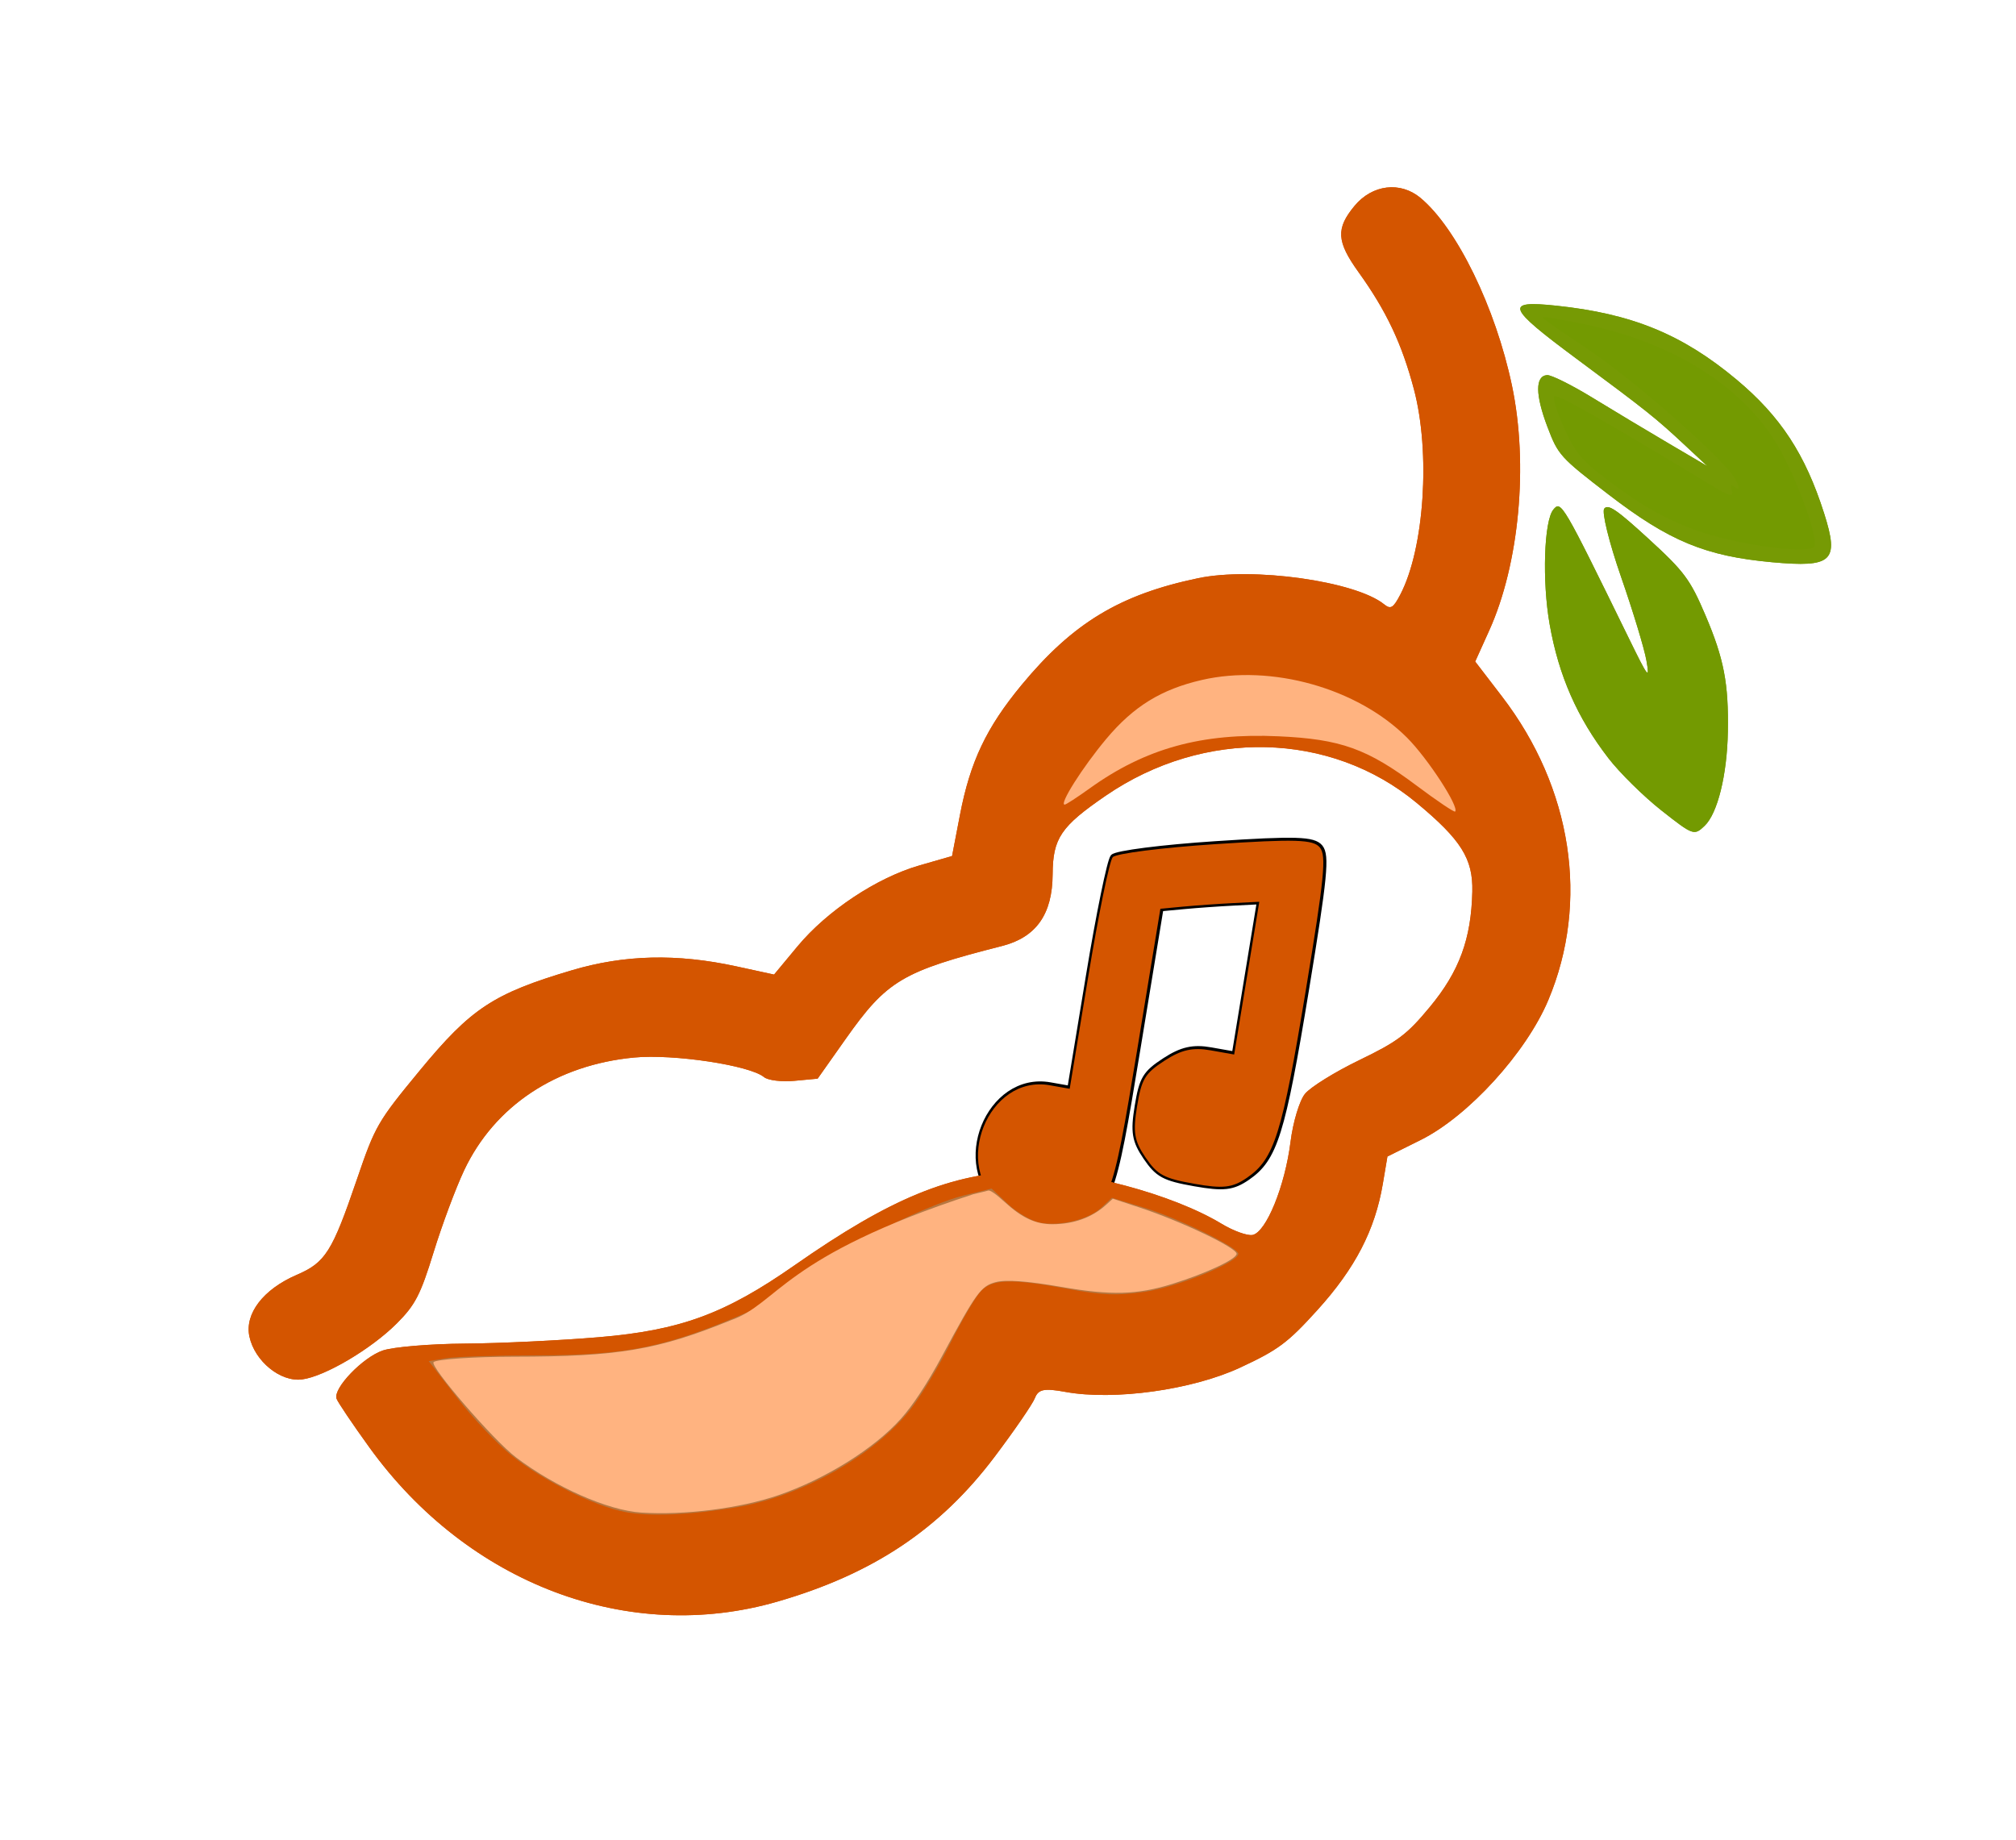 <?xml version="1.0" encoding="UTF-8" standalone="no"?>
<!-- Created with Inkscape (http://www.inkscape.org/) -->

<svg
   version="1.1"
   id="svg2"
   width="366.084"
   height="334.185"
   viewBox="0 0 366.084 334.185"
   sodipodi:docname="logo.png.2024_03_01_13_00_27.0.svg"
   inkscape:version="1.2.2 (b0a8486541, 2022-12-01)"
   inkscape:export-filename="logo.png.2024_03_01_13_00_27.0.png"
   inkscape:export-xdpi="96"
   inkscape:export-ydpi="96"
   xmlns:inkscape="http://www.inkscape.org/namespaces/inkscape"
   xmlns:sodipodi="http://sodipodi.sourceforge.net/DTD/sodipodi-0.dtd"
   xmlns="http://www.w3.org/2000/svg"
   xmlns:svg="http://www.w3.org/2000/svg">
  <defs
     id="defs6">
    <inkscape:path-effect
       effect="fill_between_many"
       method="originald"
       linkedpaths="#path326-0,0,1"
       id="path-effect329-7"
       is_visible="true"
       lpeversion="0"
       join="true"
       close="true"
       autoreverse="true" />
    <inkscape:path-effect
       effect="fill_between_many"
       method="originald"
       linkedpaths="#path324-2,0,1"
       id="path-effect3353-0"
       is_visible="true"
       lpeversion="0"
       join="true"
       close="true"
       autoreverse="true" />
    <inkscape:path-effect
       effect="fill_between_many"
       method="originald"
       linkedpaths="#path322-1,0,1"
       id="path-effect4998-9"
       is_visible="true"
       lpeversion="0"
       join="true"
       close="true"
       autoreverse="true" />
    <inkscape:path-effect
       effect="fill_between_many"
       method="originald"
       linkedpaths="#path314-7,0,1"
       id="path-effect8510-3"
       is_visible="true"
       lpeversion="0"
       join="true"
       close="true"
       autoreverse="true" />
  </defs>
  <sodipodi:namedview
     id="namedview4"
     pagecolor="#ffffff"
     bordercolor="#111111"
     borderopacity="1"
     inkscape:showpageshadow="0"
     inkscape:pageopacity="0"
     inkscape:pagecheckerboard="1"
     inkscape:deskcolor="#d1d1d1"
     showgrid="false"
     inkscape:zoom="0.50207296"
     inkscape:cx="-217.09992"
     inkscape:cy="403.32784"
     inkscape:window-width="1366"
     inkscape:window-height="703"
     inkscape:window-x="0"
     inkscape:window-y="0"
     inkscape:window-maximized="1"
     inkscape:current-layer="g15180" />
  <g
     inkscape:groupmode="layer"
     inkscape:label="Image"
     id="g8"
     transform="translate(405.234,-449.869)">
    <g
       id="g15180"
       transform="translate(739.803,342.25)">
      <path
         inkscape:original-d="M 0,0"
         inkscape:path-effect="#path-effect329-7"
         d="m 170.585,46.291 c -5.43,-3.083 -7.614,-5.674 -6.062,-7.192 0.538,-0.526 4.578,-1.476 8.978,-2.11 4.4,-0.635 11.6,-1.738 16,-2.452 l 8,-1.298 -5.5,-0.322 c -7.345,-0.43 -9.228,-0.394 -25.25,0.476 -15.751,0.855 -16.901,0.209 -8.998,-5.058 11.497,-7.662 20.93,-10.621 33.723,-10.58 10.46,0.034 18.309,2.45 27.841,8.569 7.657,4.916 7.437,6.611 -1.667,12.858 -9.986,6.852 -16.816,8.963 -30.649,9.474 -11.121,0.411 -11.662,0.333 -16.415,-2.367 z"
         id="path331-6"
         class="UnoptimicedTransforms"
         style="fill:#739a01;fill-opacity:1"
         transform="rotate(39.674,-539.181,-1318.265)" />
      <path
         style="fill:#769a04;fill-opacity:1"
         d="m 170.585,46.291 c -5.43,-3.083 -7.614,-5.674 -6.062,-7.192 0.538,-0.526 4.578,-1.476 8.978,-2.11 4.4,-0.635 11.6,-1.738 16,-2.452 l 8,-1.298 -5.5,-0.322 c -7.345,-0.43 -9.228,-0.394 -25.25,0.476 -15.751,0.855 -16.901,0.209 -8.998,-5.058 11.497,-7.662 20.93,-10.621 33.723,-10.58 10.46,0.034 18.309,2.45 27.841,8.569 7.657,4.916 7.437,6.611 -1.667,12.858 -9.986,6.852 -16.816,8.963 -30.649,9.474 -11.121,0.411 -11.662,0.333 -16.415,-2.367 z m 32.787,-2.785 c 7.04,-2.576 17.647,-9.061 18.37,-11.23 0.519,-1.557 -12.106,-8.789 -18.673,-10.697 -11.56,-3.359 -25.266,-1.262 -39.03,5.971 -3.902,2.051 -6.97,3.852 -6.817,4.003 0.153,0.151 4.328,-0.184 9.278,-0.744 10.217,-1.157 32.739,-0.519 36.5,1.034 1.375,0.568 1.825,1.068 1,1.111 -1.204,0.063 -1.237,0.245 -0.169,0.923 0.905,0.574 0.105,1.027 -2.5,1.417 C 177.185,38.903 168,40.545 168,41.25 c 0,0.463 2.362,1.974 5.25,3.358 4.739,2.272 6.113,2.467 14.122,2.011 6.043,-0.344 11.144,-1.337 16,-3.114 z"
         id="path326-0"
         class="UnoptimicedTransforms"
         transform="rotate(39.674,-539.181,-1318.265)" />
      <path
         inkscape:original-d="M 0,0"
         inkscape:path-effect="#path-effect3353-0"
         d="M 217.5,85.526 C 208.437,83.483 201.003,79.755 193.791,73.636 187.724,68.489 181,59.829 181,57.162 c 0,-2.199 0.433,-2.042 25.5,9.254 7.321,3.299 7.746,3.388 5,1.048 -1.65,-1.406 -7.612,-5.345 -13.25,-8.753 C 192.613,55.304 188,51.889 188,51.124 c 0,-1.126 1.857,-1.3 9.75,-0.911 8.739,0.431 10.476,0.855 16.75,4.086 7.64,3.935 11.162,6.831 16.658,13.701 4.887,6.107 8.024,12.597 7.651,15.826 -0.302,2.614 -0.478,2.678 -7.809,2.864 -4.125,0.104 -10.2,-0.419 -13.5,-1.163 z"
         id="path3355-6"
         class="UnoptimicedTransforms"
         style="fill:#739a01;fill-opacity:1"
         transform="rotate(39.674,-539.181,-1318.265)" />
      <path
         style="fill:#739a01;fill-opacity:1"
         d="M 217.5,85.526 C 208.437,83.483 201.003,79.755 193.791,73.636 187.724,68.489 181,59.829 181,57.162 c 0,-2.199 0.433,-2.042 25.5,9.254 7.321,3.299 7.746,3.388 5,1.048 -1.65,-1.406 -7.612,-5.345 -13.25,-8.753 C 192.613,55.304 188,51.889 188,51.124 c 0,-1.126 1.857,-1.3 9.75,-0.911 8.739,0.431 10.476,0.855 16.75,4.086 7.64,3.935 11.162,6.831 16.658,13.701 4.887,6.107 8.024,12.597 7.651,15.826 -0.302,2.614 -0.478,2.678 -7.809,2.864 -4.125,0.104 -10.2,-0.419 -13.5,-1.163 z M 235.461,80.25 C 233.02,74.403 227.037,66.271 222.35,62.431 215.929,57.169 206.448,53.109 198.967,52.416 L 192.5,51.818 l 8.504,5.341 c 15.546,9.764 22.532,15.638 20.733,17.437 -0.632,0.632 -15.262,-5.074 -27.107,-10.572 -4.878,-2.265 -9.099,-3.888 -9.379,-3.609 -0.28,0.28 2.87,3.823 7,7.873 11.277,11.06 21.577,15.535 36.012,15.645 L 237.027,84 Z"
         id="path324-2"
         class="UnoptimicedTransforms"
         transform="rotate(39.674,-539.181,-1318.265)" />
      <path
         inkscape:original-d="M 0,0"
         inkscape:path-effect="#path-effect4998-9"
         d="m 184.572,218.275 c -11.52,0.49 -17.06,-16.71 -7.191,-22.326 l 3.202,-1.822 -10.442,-17.869 c -5.743,-9.828 -10.424,-18.596 -10.403,-19.486 0.021,-0.889 5.787,-7.059 12.813,-13.711 10.608,-10.043 13.152,-12.022 14.998,-11.672 1.888,0.358 4.091,3.613 14.61,21.591 13.378,22.863 15.163,27.222 13.525,33.012 -0.881,3.112 -2.049,4.331 -6.679,6.965 -4.864,2.768 -6.175,3.032 -9.839,1.981 -3.506,-1.005 -4.722,-2.057 -7.126,-6.163 -2.55,-4.356 -2.726,-5.508 -1.463,-9.575 1.077,-3.469 2.383,-5.163 5.228,-6.782 l 3.792,-2.158 -7.101,-12.129 -7.101,-12.129 -3.507,3.22 c -1.929,1.771 -4.856,4.572 -6.506,6.223 l -3,3.003 13.028,22.254 c 14.468,24.712 14.774,25.665 10.216,31.748 -3.142,4.192 -5.817,5.602 -11.055,5.824 z"
         id="path5000-6"
         class="UnoptimicedTransforms"
         style="fill:#d45500;fill-opacity:1;stroke:#000000;stroke-opacity:1"
         transform="rotate(39.674,-539.181,-1318.265)" />
      <path
         style="fill:#d45500;fill-opacity:1;stroke-width:1;stroke-dasharray:none"
         d="M 166,197.248 C 156.694,192.599 160.264,177 170.635,177 H 174 l 0.015,-18.25 c 0.008,-10.037 0.365,-18.8 0.792,-19.473 0.427,-0.672 7.819,-2.887 16.427,-4.921 12.996,-3.071 15.914,-3.479 17.208,-2.405 1.323,1.098 1.557,4.553 1.552,22.921 -0.006,23.358 -0.61,27.478 -4.573,31.202 -2.13,2.001 -3.613,2.426 -8.479,2.426 -5.111,0 -6.266,-0.369 -8.669,-2.773 -2.3,-2.3 -2.773,-3.636 -2.773,-7.832 0,-4.451 0.393,-5.41 3.266,-7.977 2.45,-2.189 4.261,-2.918 7.25,-2.918 h 3.984 v -12.394 -12.394 l -4.25,0.939 c -2.337,0.516 -5.938,1.386 -8,1.932 l -3.75,0.993 v 22.739 c 0,25.251 -0.198,26.115 -6.599,28.79 -4.411,1.843 -7.17,1.757 -11.401,-0.357 z m 12.694,-3.66 2.806,-2.411 0.5,-23.741 0.5,-23.741 7.5,-1.805 c 13.018,-3.133 12,-4.203 12,12.611 V 169 h -4.077 c -5.777,0 -10.178,4.386 -9.734,9.702 0.248,2.98 1.017,4.208 3.811,6.088 4.416,2.971 8.44,2.378 12.25,-1.804 l 2.75,-3.018 v -22.984 c 0,-17.71 -0.287,-22.989 -1.25,-23.005 -0.688,-0.011 -7.438,1.416 -15,3.172 L 177,140.344 V 159.672 179 h -4.077 C 167.688,179 163,183.237 163,187.969 c 0,7.309 9.691,10.779 15.694,5.62 z"
         id="path322-1"
         class="UnoptimicedTransforms"
         transform="matrix(1.078,0.191,-0.184,1.119,-1105.797,74.055)" />
      <path
         inkscape:original-d="M 0,0"
         inkscape:path-effect="#path-effect8510-3"
         d="m 86.774,253.304 c -3.075,-4.258 -5.761,-8.246 -5.968,-8.86 -0.632,-1.876 4.76,-7.489 8.391,-8.736 1.876,-0.644 8.596,-1.209 14.934,-1.255 6.338,-0.046 17.287,-0.57 24.331,-1.164 14.78,-1.247 22.883,-4.227 35.533,-13.067 17.494,-12.226 28.355,-16.682 41.656,-17.088 10.187,-0.311 26.917,4.146 35.868,9.555 2.145,1.296 4.673,2.211 5.618,2.034 2.471,-0.464 5.903,-8.874 6.908,-16.925 0.444,-3.562 1.625,-7.478 2.623,-8.704 0.998,-1.226 5.433,-3.978 9.855,-6.117 6.999,-3.385 8.66,-4.636 12.824,-9.665 5.343,-6.451 7.513,-12.351 7.707,-20.955 0.135,-5.959 -2.015,-9.386 -10.101,-16.102 -15.65,-13 -38.592,-13.544 -56.426,-1.337 -8.197,5.61 -9.644,7.75 -9.683,14.312 -0.043,7.267 -2.996,11.438 -9.214,13.02 -18.111,4.607 -20.873,6.252 -28.398,16.915 l -5.062,7.172 -4.222,0.394 c -2.322,0.216 -4.804,-0.089 -5.516,-0.679 -2.578,-2.138 -16.456,-4.231 -23.576,-3.555 -14.143,1.343 -25.339,8.768 -30.873,20.473 -1.517,3.209 -4.012,9.901 -5.544,14.87 -2.392,7.76 -3.336,9.587 -6.688,12.944 -4.649,4.656 -13.078,9.64 -17.206,10.172 -3.919,0.506 -8.595,-3.3 -9.558,-7.78 -0.892,-4.15 2.51,-8.587 8.59,-11.206 5.221,-2.248 6.437,-4.178 10.927,-17.334 3.322,-9.736 3.762,-10.498 11.41,-19.769 9.336,-11.319 13.367,-13.977 27.61,-18.21 9.553,-2.839 19.062,-3.068 29.86,-0.721 l 6.876,1.495 4.245,-5.112 c 5.386,-6.486 14.409,-12.478 22.144,-14.706 l 5.93,-1.708 1.431,-7.447 c 1.864,-9.701 4.795,-15.88 11.213,-23.641 9.297,-11.241 17.837,-16.404 32.044,-19.371 9.942,-2.076 28.567,0.54 33.77,4.743 1.197,0.967 1.667,0.682 2.957,-1.8 4.346,-8.358 5.496,-25.76 2.461,-37.237 -2.194,-8.294 -5.011,-14.253 -10.068,-21.293 -3.99,-5.554 -4.132,-7.917 -0.724,-12.025 3.219,-3.88 8.299,-4.502 11.962,-1.463 6.605,5.479 13.642,19.911 16.628,34.102 3.01,14.307 1.335,32.357 -4.125,44.456 l -2.553,5.656 4.872,6.353 c 12.749,16.625 15.9,37.277 8.409,55.115 -4.023,9.58 -14.558,21.132 -23.182,25.419 l -6.036,3.001 -0.833,4.943 c -1.419,8.415 -5.023,15.368 -11.899,22.957 -5.398,5.958 -7.101,7.225 -14.043,10.451 -8.692,4.039 -22.88,6.01 -31.692,4.403 -3.874,-0.707 -4.917,-0.496 -5.551,1.123 -0.429,1.096 -3.721,5.891 -7.314,10.656 -9.937,13.177 -22.083,21.278 -39.429,26.3 -27.05,7.831 -56.176,-3.174 -74.105,-28 z"
         id="path8512-8"
         class="UnoptimicedTransforms"
         style="fill:#d45500;fill-opacity:1"
         transform="translate(-1164.733,117.178)" />
      <path
         style="fill:#d45500;fill-opacity:1"
         d="m 124.253,325.512 c -5.086,-1.314 -9.698,-2.669 -10.25,-3.01 -1.684,-1.041 -1.118,-8.803 0.882,-12.081 1.033,-1.693 5.845,-6.418 10.694,-10.5 4.849,-4.082 12.942,-11.475 17.984,-16.429 10.58,-10.395 14.914,-17.862 19.007,-32.743 5.659,-20.579 11.175,-30.942 21.153,-39.746 7.642,-6.743 23.364,-13.994 33.707,-15.544 2.478,-0.372 5.008,-1.281 5.622,-2.021 1.606,-1.935 -1.122,-10.599 -5.489,-17.437 -1.932,-3.025 -3.524,-6.793 -3.538,-8.374 -0.014,-1.581 1.642,-6.531 3.68,-11 3.226,-7.074 3.705,-9.097 3.701,-15.626 -0.006,-8.376 -2.103,-14.303 -7.446,-21.049 -3.7,-4.672 -7.543,-5.938 -18.055,-5.945 -20.346,-0.015 -38.351,14.213 -44.285,34.994 -2.727,9.551 -2.475,12.122 1.684,17.198 4.606,5.621 4.997,10.717 1.22,15.904 -10.999,15.109 -12.074,18.137 -11.059,31.15 l 0.683,8.752 -2.998,2.998 C 139.503,226.651 137.398,228 136.473,228 c -3.35,0 -15.368,7.249 -20.415,12.315 -10.028,10.063 -13.905,22.925 -10.692,35.468 0.881,3.439 3.233,10.182 5.226,14.985 3.113,7.5 3.553,9.509 3.116,14.233 -0.606,6.552 -3.912,15.769 -6.749,18.814 -2.694,2.891 -8.722,2.947 -12.324,0.114 -3.336,-2.624 -3.551,-8.212 -0.542,-14.109 2.583,-5.064 2.288,-7.325 -2.656,-20.318 -3.658,-9.615 -3.806,-10.482 -3.839,-22.5 -0.04,-14.673 1.365,-19.291 9.626,-31.642 5.54,-8.284 12.713,-14.531 22.523,-19.618 l 6.246,-3.239 0.004,-6.645 c 0.005,-8.431 3.124,-18.803 7.656,-25.456 l 3.474,-5.101 -3.653,-6.645 c -4.758,-8.657 -6.447,-15.284 -6.462,-25.355 -0.021,-14.588 3.256,-24.014 12.297,-35.367 6.327,-7.945 22.332,-17.822 29.02,-17.909 1.539,-0.02 1.718,-0.539 1.127,-3.274 -1.991,-9.208 -12.216,-23.336 -21.879,-30.232 -6.984,-4.983 -12.957,-7.771 -21.343,-9.961 C 119.618,44.829 118,43.101 118,37.763 118,32.722 121.514,29 126.273,29 c 8.582,0 23.212,6.615 34.57,15.632 11.451,9.09 21.685,24.053 25.206,36.851 l 1.646,5.983 7.805,1.779 c 20.426,4.657 36.036,18.541 41.659,37.053 3.02,9.942 2.286,25.559 -1.615,34.365 l -2.73,6.163 2.514,4.337 c 4.28,7.382 5.945,15.035 5.498,25.266 -0.351,8.032 -0.853,10.095 -4.137,17.009 -4.111,8.657 -13.774,19.233 -21.582,23.621 -3.433,1.929 -4.101,2.758 -3.556,4.408 0.369,1.118 0.897,6.91 1.173,12.871 0.764,16.486 -3.413,30.475 -13.558,45.415 -15.821,23.297 -45.264,33.421 -74.914,25.758 z m 34.939,-1.481 c 25.324,-6.382 44.514,-27.283 50.356,-54.845 2.085,-9.837 1.8,-17.964 -0.992,-28.304 -0.637,-2.361 -0.187,-2.938 4.585,-5.874 13.624,-8.383 23.981,-23.297 25.403,-36.581 0.872,-8.146 -1.677,-19.667 -5.785,-26.145 -3.169,-4.997 -3.18,-4.825 0.879,-14.282 2.42,-5.639 2.794,-7.824 2.826,-16.5 0.051,-14.078 -3.609,-23.307 -13.432,-33.876 -7.896,-8.496 -17.03,-13.484 -29.424,-16.07 -3.791,-0.791 -7.22,-1.802 -7.62,-2.246 C 185.587,88.864 184.32,85.35 183.172,81.5 179.432,68.962 170.572,56.246 159.075,46.914 150.513,39.964 143.509,36.158 133.739,33.144 c -4.991,-1.54 -7.416,-1.837 -9.262,-1.135 -3.272,1.244 -4.886,4.788 -3.651,8.019 0.772,2.021 2.562,2.964 9.81,5.172 11.828,3.602 22.576,10.692 29.842,19.685 6.022,7.453 11.653,18.466 11.878,23.228 0.136,2.876 -0.198,3.176 -5.355,4.808 -24.141,7.638 -39.727,30.157 -37.587,54.304 0.694,7.829 3.691,16.531 7.734,22.455 1.569,2.299 2.853,4.72 2.853,5.381 0,0.66 -1.508,3.3 -3.352,5.866 -5.054,7.034 -7.793,15.275 -8.394,25.252 l -0.523,8.679 -6.115,3.038 c -8.828,4.385 -16.888,11.143 -21.645,18.148 -12.937,19.051 -13.912,35.75 -3.465,59.373 3.113,7.04 3.104,8.058 -0.147,15.974 -2.892,7.043 -2.736,8.66 1.08,11.161 5.436,3.562 10.119,-1.273 12.938,-13.356 1.676,-7.186 1.304,-9.186 -4.035,-21.696 C 102.631,278.806 102.5,278.109 102.5,267 c 0,-11.18 0.095,-11.674 3.396,-17.763 5.075,-9.359 11.619,-15.435 21.869,-20.307 4.804,-2.284 9.41,-4.484 10.235,-4.889 2.846,-1.399 3.771,-4.799 2.783,-10.233 -1.066,-5.865 0.369,-16.268 2.927,-21.215 0.878,-1.698 3.777,-5.968 6.443,-9.489 2.666,-3.521 4.847,-7.301 4.847,-8.4 0,-1.099 -1.51,-3.844 -3.357,-6.101 -1.846,-2.257 -4.657,-6.803 -6.246,-10.103 -2.593,-5.383 -2.89,-7.029 -2.893,-16 -0.003,-9.094 0.258,-10.498 2.886,-15.5 4.335,-8.251 8.808,-13.157 15.731,-17.253 13.208,-7.814 28.002,-8.407 41.682,-1.672 20.385,10.036 26.842,31.735 15.881,53.372 l -3.012,5.947 2.204,3.553 c 8.252,13.304 10.005,23.021 6.051,33.553 -2.867,7.637 -11.814,16.784 -20.427,20.884 -3.3,1.571 -6.787,3.547 -7.75,4.391 -2.199,1.929 -2.264,7.095 -0.15,12.007 2.429,5.644 2.921,19.378 0.988,27.594 -5.025,21.362 -22.535,39.059 -42.313,42.765 -6.86,1.285 -17.371,0.626 -26.041,-1.632 -7.4,-1.928 -9.715,-1.412 -11.805,2.63 -2.69,5.202 -1.668,7.028 5.072,9.065 13.751,4.158 26.073,4.755 37.692,1.827 z m 3.91,-16.641 c 6.142,-2.41 8.63,-4.167 15.41,-10.882 15.3,-15.154 21.091,-34.832 15.5,-52.669 -2.486,-7.93 -2.574,-13.025 -0.263,-15.1 0.963,-0.864 4.9,-3.206 8.75,-5.204 11.047,-5.732 18.609,-14.379 20.906,-23.906 l 0.692,-2.871 -4.799,0.674 c -7.087,0.995 -13.878,3.34 -22.299,7.7 -16.417,8.5 -25.538,21.093 -31.049,42.868 -1.183,4.675 -4.335,13 -7.004,18.5 -5.165,10.643 -12.019,18.843 -22.897,27.391 -2.997,2.355 -7.609,6.224 -10.247,8.596 l -4.798,4.313 7.747,1.663 c 4.261,0.915 8.197,1.854 8.747,2.086 0.55,0.232 4.888,0.263 9.639,0.068 6.547,-0.269 10.413,-1.051 15.964,-3.228 z M 153.692,137.872 c 4.787,-8.904 13.844,-17.572 23.021,-22.034 6.066,-2.949 7.955,-3.355 17.787,-3.819 l 11,-0.519 -4.771,-2.265 c -11.474,-5.447 -22.664,-5.383 -34.423,0.199 -8.477,4.024 -15.138,10.49 -19.084,18.525 -2.358,4.802 -2.718,6.742 -2.698,14.541 0.014,5.337 0.571,10.221 1.368,12 l 1.345,3 1.323,-6.273 c 0.728,-3.45 3.037,-9.46 5.132,-13.356 z"
         id="path314-7"
         class="UnoptimicedTransforms"
         transform="rotate(39.674,-539.181,-1318.265)" />
      <path
         style="fill:#b67741;fill-opacity:1;stroke-width:0.84"
         d="m -1031.525,382.211 c -5.7,-1.109 -14.969,-5.734 -20.665,-10.312 -2.583,-2.076 -7.014,-6.771 -9.847,-10.432 l -5.15,-6.657 3.124,-0.516 c 1.718,-0.284 9.055,-0.521 16.305,-0.526 16.841,-0.012 23.824,-1.465 39.202,-8.158 0.814,-0.354 1.042,0.172 0.84,1.94 -0.256,2.242 -0.596,2.461 -4.479,2.879 -4.931,0.531 -7.24,1.842 -9.257,5.258 -3.095,5.239 -1.421,12.757 3.52,15.811 2.359,1.458 3.83,1.718 8.012,1.415 8.3,-0.6 9.115,-2.086 12.813,-23.357 1.92,-11.042 2.337,-12.364 4.441,-14.077 3.737,-3.043 17.014,-9.36 22.569,-10.736 l 5.12,-1.269 3.025,2.853 c 1.664,1.569 4.277,3.079 5.806,3.355 3.722,0.672 8.817,-0.594 11.127,-2.763 l 1.881,-1.767 5.812,1.779 c 6.207,1.9 17.158,7.254 17.158,8.388 0,1.546 -11.101,6.056 -16.998,6.906 -5.011,0.722 -7.595,0.626 -13.822,-0.513 -10.598,-1.939 -13.867,-1.839 -16.008,0.49 -0.956,1.04 -3.444,5.309 -5.529,9.487 -2.084,4.178 -5.324,9.538 -7.2,11.911 -6.64,8.401 -19.742,15.757 -31.629,17.76 -8.335,1.404 -15.723,1.716 -20.17,0.851 z"
         id="path8498-9" />
      <path
         style="fill:#ffb380;fill-opacity:1;stroke-width:0.84"
         d="m -887.739,250.336 c -9.018,-6.754 -13.836,-8.482 -25.082,-8.997 -13.987,-0.641 -24.199,2.172 -34.342,9.459 -2.258,1.622 -4.301,2.949 -4.541,2.949 -1.052,0 3.235,-6.777 7.543,-11.925 4.943,-5.907 9.976,-9.013 17.363,-10.715 12.644,-2.915 28.282,1.485 37.275,10.489 3.76,3.764 9.514,12.612 8.72,13.407 -0.166,0.166 -3.287,-1.934 -6.935,-4.667 z"
         id="path8500-2" />
      <path
         style="fill:#ffb380;fill-opacity:1;stroke-width:0.33"
         d="m -1028.598,382.319 c -6.053,-0.399 -15.598,-4.609 -22.744,-10.033 -4.091,-3.105 -15.711,-16.538 -14.957,-17.292 0.52,-0.52 7.35,-0.981 14.628,-0.986 18.907,-0.013 26.069,-1.219 39.329,-6.617 8.69,-3.049 9.24,-11.551 44.066,-22.899 1.178,-0.271 2.385,-0.568 2.682,-0.659 0.347,-0.107 1.387,0.612 2.918,2.017 3.199,2.936 5.685,4.101 8.738,4.096 3.847,-0.006 7.187,-1.204 9.709,-3.483 l 1.274,-1.151 4.892,1.614 c 7.546,2.489 17.583,7.282 17.582,8.395 -10e-4,0.967 -5.539,3.562 -11.671,5.469 -6.388,1.986 -11.128,2.116 -20.125,0.549 -6.242,-1.087 -10.126,-1.368 -11.966,-0.867 -2.687,0.732 -3.482,1.83 -9.729,13.433 -2.681,4.98 -5.274,8.924 -7.492,11.398 -4.865,5.425 -13.706,10.935 -22.256,13.871 -6.933,2.38 -17.056,3.66 -24.878,3.144 z"
         id="path8502-0"
         sodipodi:nodetypes="ssssccsscscscsssssss" />
    </g>
  </g>
</svg>
